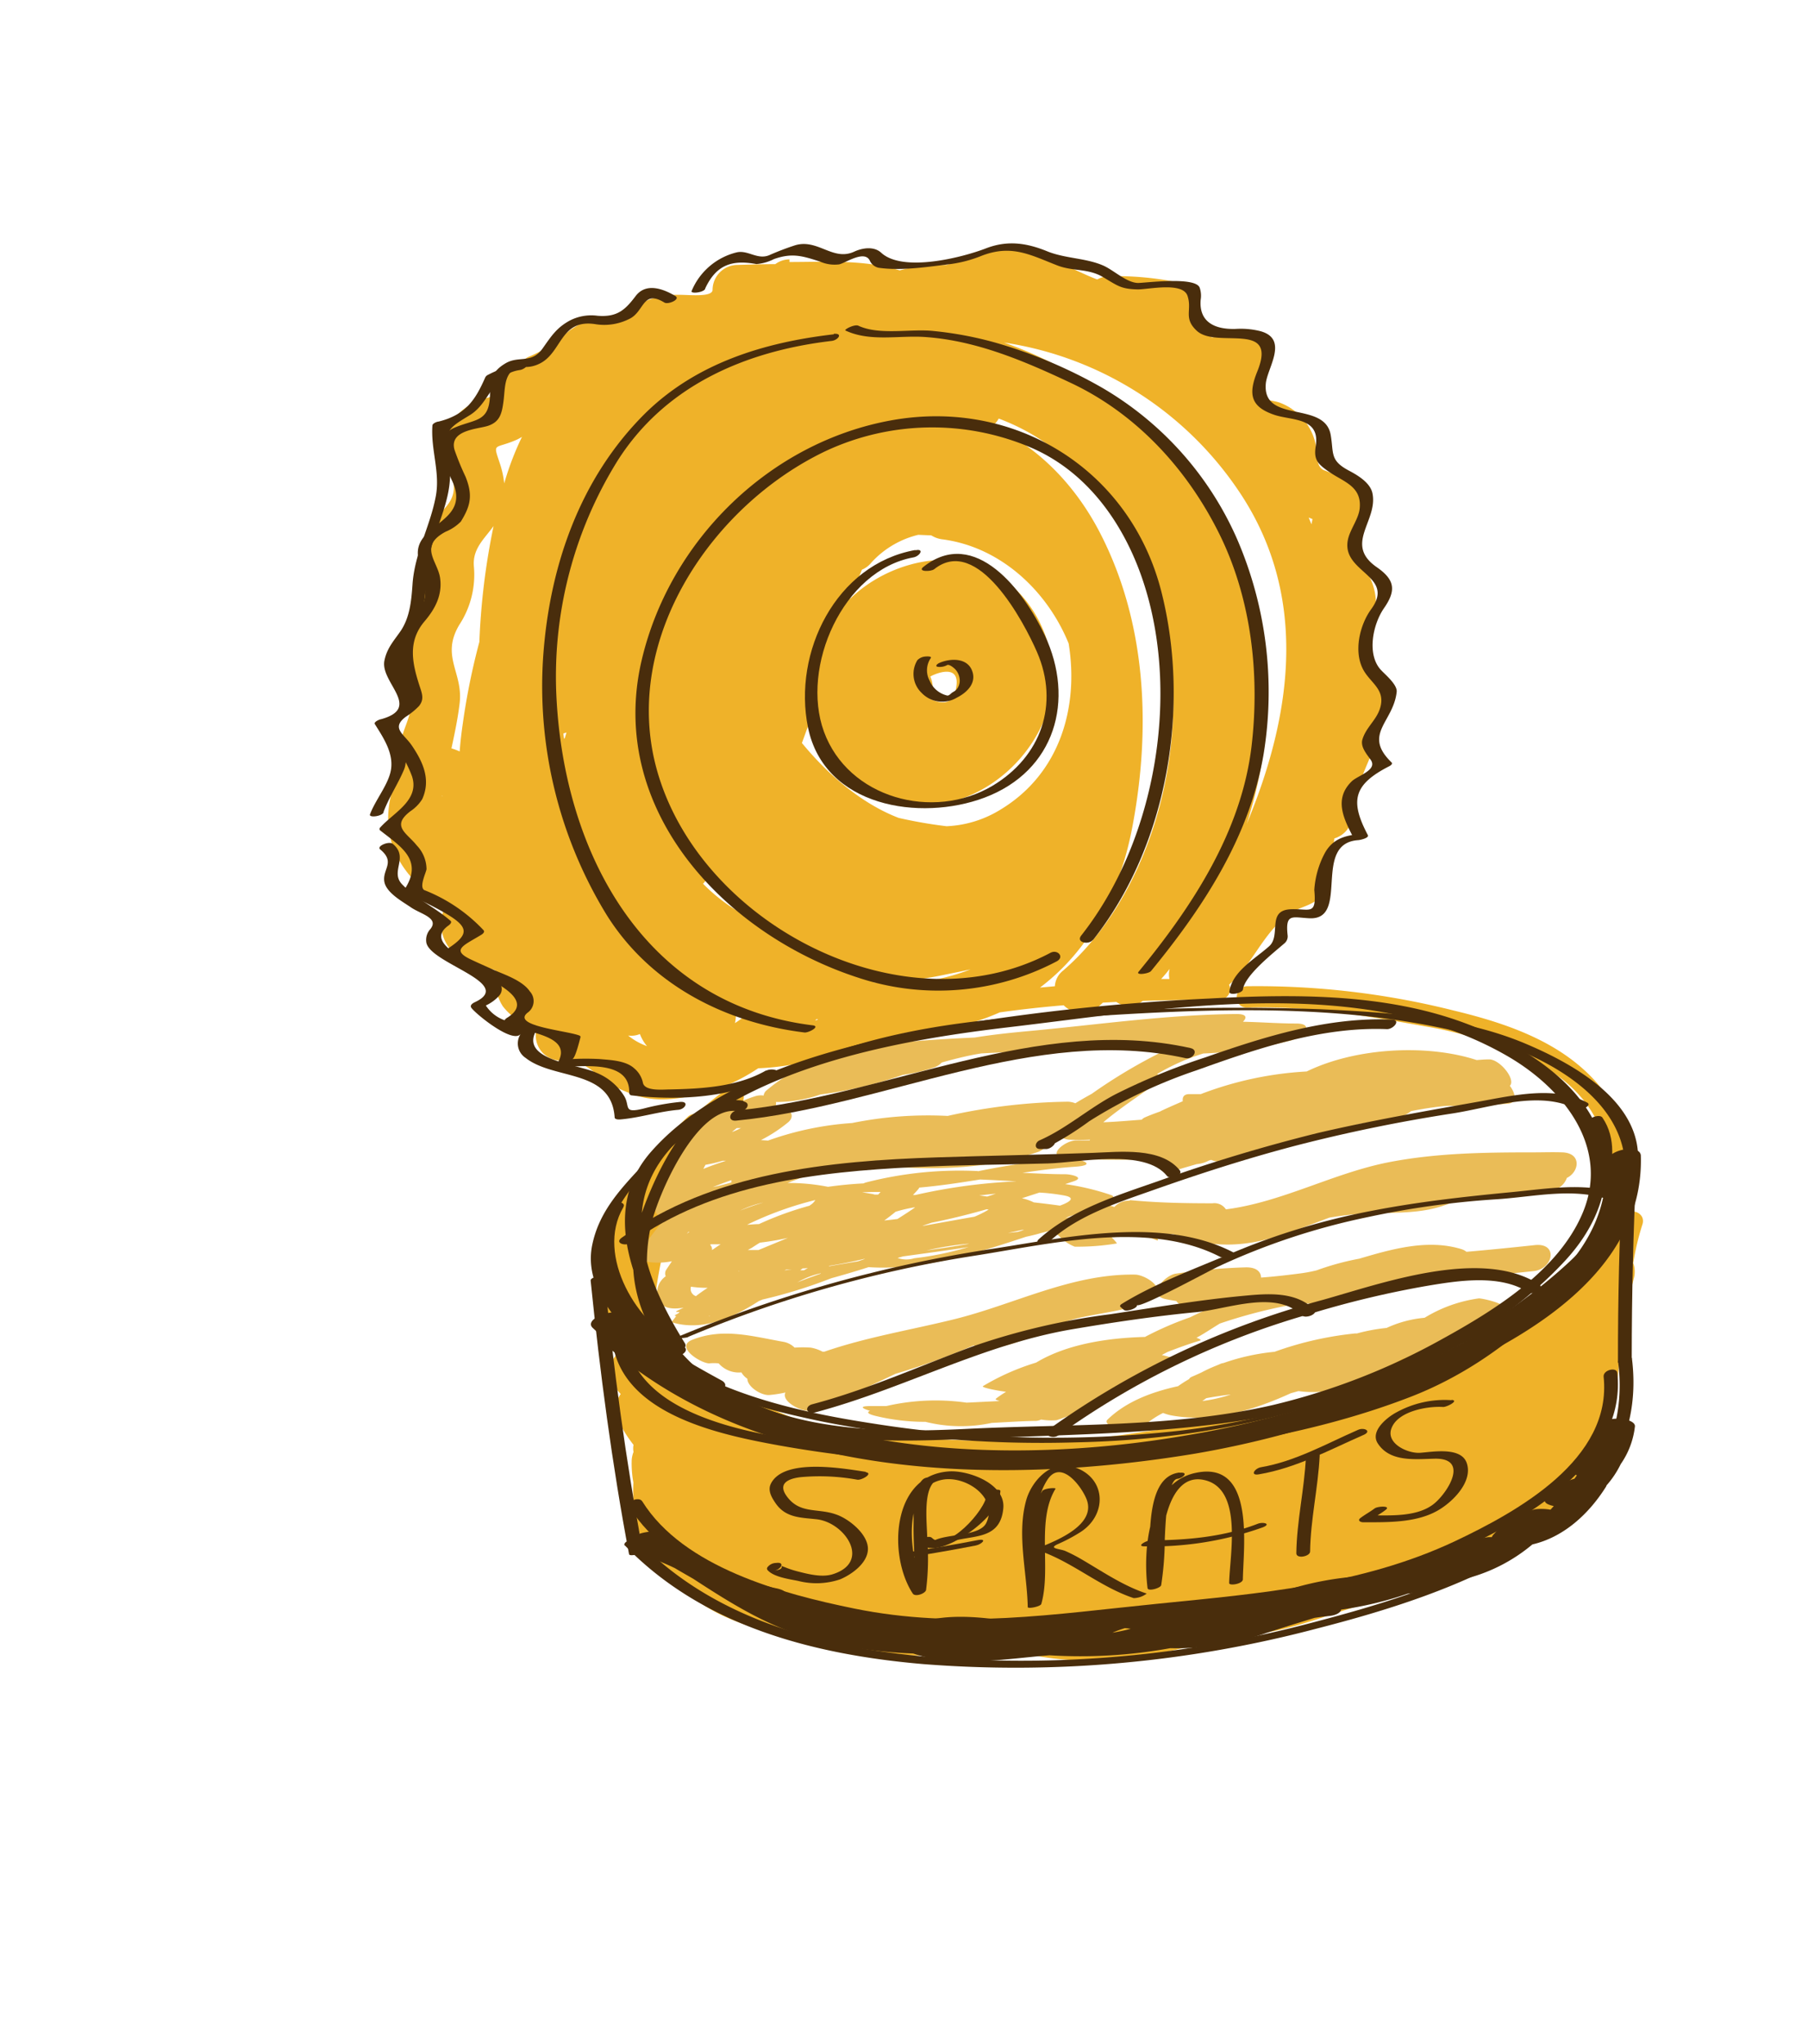 <svg id="layer1" xmlns="http://www.w3.org/2000/svg" viewBox="0 0 254.59 287.75"><defs><style>.cls-1{fill:#efb229;}.cls-2{fill:#492d0c;}.cls-3{fill:#eabc57;}</style></defs><path class="cls-1" d="M88.57,153.87c3.2,1.36,6.34,1,9.65.25a21.6,21.6,0,0,0,3-.89,1.31,1.31,0,0,0,1-.25c.16-.12.32-.22.48-.32a27.85,27.85,0,0,0,4.07-2.25c7.13-.27,13.9-2.93,20.76-5,.85,0,1.71-.06,2.59-.14a33.09,33.09,0,0,0,10.66-2.73c3-.42,6-.75,9-1a3.6,3.6,0,0,0,4.92.18l.6-.55,1.9-.1a3,3,0,0,0,3.71-.15c2.39-.07,4.78-.12,7.15-.15h.4l3.28,0a1.49,1.49,0,0,0,1.33-2.13c3.29-2.78,4.71-7.24,8.45-9.94,1.66-1.2,3.82-1.14,4.93-3.18a47,47,0,0,0,1.44-7.47,3.6,3.6,0,0,0,2.57-3.37c.24-6.09,6.32-12.17,3.61-18.55-1.08-2.56-2-4.21-1.34-7.1.3-1.4,1.13-3.14,1-4.6a8.27,8.27,0,0,0-.78-3c-1.22-2.67-1.89-4.21-1.17-7.24a5.8,5.8,0,0,0-1.56-6,15.72,15.72,0,0,0-3.83-2c-1.18-.57-.83-2.41-1.21-4a8.06,8.06,0,0,0-5.1-5.54c-1.11-.34-3-.44-2.74-.91a12.41,12.41,0,0,0,1.4-5.09,3.54,3.54,0,0,0-3.5-3.5,29.29,29.29,0,0,0-4.59.36c-.74-.6-1.5-1.15-2.29-1.68,0-1,.25-2.07.23-2.59A3.5,3.5,0,0,0,166,39.79a43.35,43.35,0,0,0-9.9-.9,3.84,3.84,0,0,0-1.6.46C151,38,147.6,35.83,143.89,35.3s-7.21.85-10.59,2c-.8,0-1.61,0-2.42,0a26.16,26.16,0,0,0-4.19.77c-5-1.55-10.28-1.18-15.52-1.18h0v-.37a3.37,3.37,0,0,0-2,.67c-1.78,0-3.54.06-5.33.11a3.53,3.53,0,0,0-3.5,3.5c0,1.11-3.44.68-4.83.71a11.13,11.13,0,0,0-5.54,1.34,3.34,3.34,0,0,0-1.45,1.68,30.76,30.76,0,0,0-5.91.7,10.18,10.18,0,0,0-3.63,2.38,21.35,21.35,0,0,1-4.65,2.68,9.78,9.78,0,0,0-4.07,4.59c-.53,1.07-.31.69-2.09,1.28a8.27,8.27,0,0,0-3.61,2.09,6.74,6.74,0,0,0-1.81,5.4c.41,3.17,2.42,5.06-.07,7.86a11,11,0,0,0-2.93,6.76c-.26,2.37.23,3.9-1,6.19a28.29,28.29,0,0,0-2.18,4.63c-1.16,3.4.92,6.59,1.27,9.87.18,1.73-1.2,3.86-1.4,5.62a43.62,43.62,0,0,1-1.21,6.72c-1.8,6.43.77,11.33,5.93,15.2,1.36,1,1.58.61,1.21,2a5.55,5.55,0,0,0,.24,3.87c1.17,2.53,3.41,3.45,6,3.95,2,.39.89.31,1.11,2a6.93,6.93,0,0,0,1.09,3.37,8.39,8.39,0,0,0,3.22,2.52c.51.23,1,.43,1.55.62a3.52,3.52,0,0,0,3.29,4.49c2.56.3,3.37.34,5.33,2.09A15.83,15.83,0,0,0,88.57,153.87ZM150.48,90.6c1.45,8.94-1.2,18.31-9.58,23.38a15.7,15.7,0,0,1-7.61,2.35,65.06,65.06,0,0,1-6.74-1.17c-5.22-2-10-6.13-13.63-10.55.37-1,.69-1.91,1-2.73a15,15,0,0,0,10,10.57c9.77,3.58,20.12-2.72,23.45-11.94,3-8.33-1.92-18.56-10.3-21.09-5.84-1.76-13,.59-17.4,4.93,0-.12.08-.23.11-.35.13-.3.26-.58.38-.88.29-.68.72-1.69,1.21-2.91a3.29,3.29,0,0,0,1.33-1,13.07,13.07,0,0,1,6.61-3.91l1.83.08a3.77,3.77,0,0,0,1.58.56C140.82,77,147.42,83.1,150.48,90.6ZM131,95.27c0-.09,4.74-2.46,3.51,2.11-.5,1.85-2,1.77-3.56,1A3.59,3.59,0,0,0,131,95.27Zm-51.65,8,.42-.14c-.07.24-.15.47-.21.71,0,.07-.09.13-.13.19C79.38,103.72,79.35,103.47,79.33,103.22ZM104,128.36A25,25,0,0,1,99,124.43c.34-.38.67-.78,1-1.18,1.2,2.26,4.2,3.82,6.25,5.05a3.27,3.27,0,0,0-.07,1.08A13.85,13.85,0,0,1,104,128.36Zm10.78,15.32.21-.2.22.08ZM175.55,116c4.31-13.33,4.17-27.92-2.67-40.65a57.12,57.12,0,0,0-31.5-27.12,48.52,48.52,0,0,1,32.85,20.61C184.39,83.62,182,100.55,175.55,116Zm-113.2-3.94c-.2,0-.23-.1,0,0Zm41.29,30.73c.57-.05,1.13-.07,1.7-.07-.6.47-1.21.91-1.84,1.33A7.48,7.48,0,0,0,103.64,142.78Zm25-4.43a28.27,28.27,0,0,1-5.83-.08,46.66,46.66,0,0,0,10.3-1.06c1.13-.23,2.32-.46,3.54-.73A29,29,0,0,1,128.67,138.35Zm36.08-2a3.1,3.1,0,0,0-.05,1.48l-1.17,0C163.94,137.38,164.35,136.87,164.75,136.36Zm22.58-36.69a5.36,5.36,0,0,1-.11.85C187.26,100.24,187.29,100,187.33,99.67ZM88.45,145.8a3.22,3.22,0,0,0,1.66-.21,5.52,5.52,0,0,0,1,1.7A8.88,8.88,0,0,1,88.45,145.8Zm71-29.37c2.66-14,2-28.95-4.72-41.72-3.45-6.54-8.69-11.91-15-14.69a3.65,3.65,0,0,0,.9-1.09,31.67,31.67,0,0,1,4.3,2c8.53,4.87,14.79,13.66,17.92,22.81,5.82,17,.67,41-13.18,52.94a3,3,0,0,0-1.13,2.18l-2.1.19C153.28,133.9,157.67,125.89,159.45,116.43ZM185,72.28c-.13.51-.22,1-.33,1.54l-.39-.95.54.22ZM72.56,62a6.4,6.4,0,0,0,.94-.49A41.05,41.05,0,0,0,71,68.06a13.19,13.19,0,0,0-.59-2.74C69.39,62.24,69.56,63.27,72.56,62Zm-7.9,26a12.88,12.88,0,0,0,2.07-8.25c-.22-2.5,1.5-3.91,2.77-5.68a98.67,98.67,0,0,0-2,16.31,95.71,95.71,0,0,0-2.33,11.48c-.19,1.32-.35,2.63-.44,3.94a8.7,8.7,0,0,0-1.16-.43c.46-2.14.91-4.27,1.16-6.41C65.21,94.66,62.05,92.43,64.66,88Z"/><path class="cls-1" d="M228.38,171.58a29.47,29.47,0,0,0-1,4.14,4,4,0,0,0-1.69.09c4.79-8.52,5.67-18.26-3.41-25.85-4.92-4.11-11.42-6.2-17.54-7.67a113.32,113.32,0,0,0-29.14-3.43c-1.93.06-1.93,3.06,0,3,8.43-.26,16.82,1.16,25.09,2.65a54.15,54.15,0,0,1,16,5.3c5.71,3.07,9.59,8,9.76,14.65.2,7.9-5.78,14.76-11.37,19.88-3.28,2.11-7,3.69-10.45,5.61a49.56,49.56,0,0,0-4.75,1.66,2.76,2.76,0,0,0-3-.37c-5.63,2.27-10.1,5.66-16.13,7.14-7,1.7-14.37,2.39-21.47,3.48-13.92,2.13-27.37.52-41.24.23-7.13-2.4-14-5.88-20.76-9.15A26.79,26.79,0,0,1,92.4,181.5c.51-3.54,1.37-7,2.07-10.53.07-.12.14-.23.2-.35A3.25,3.25,0,0,0,95,168c.2-1.27.37-2.54.47-3.83h0a35.63,35.63,0,0,1,8.63-8.48c1.54-1.13,0-3.7-1.52-2.56s-3.11,2.36-4.62,3.71a1.52,1.52,0,0,0-1.14.43,34.12,34.12,0,0,0-5.4,6.57c-.38.56-.77,1.15-1.14,1.76a3.27,3.27,0,0,0-1.67,1.5c-1,1.74-1.92,3.41-2.7,5.12a3.35,3.35,0,0,0-1.56,2,10.65,10.65,0,0,0-.41,4.62c-.07.62-.12,1.25-.13,1.91,0,3.55,1.37,6.86,3,10a3.57,3.57,0,0,0,0,4.84c.19.24.39.46.59.68a3.74,3.74,0,0,0-.35,3.69,18,18,0,0,0,2.16,3.47,2.57,2.57,0,0,0,0,1,3.83,3.83,0,0,0-.26,1.18,14.81,14.81,0,0,0,.24,3.13,20.39,20.39,0,0,0,1.13,7.92,9.74,9.74,0,0,0,4.25,4.81c3,5,9.24,7.13,14.63,8.58,8.3,2.23,16.89,3.66,25.46,2.77,2.2-.23,4.38-.54,6.54-.87,10.24,3.3,20.75,1.78,30.8-1.48q1-.09,2-.24c6.47,0,12.29-2.76,18.49-4.46,7.5-2.05,14.7-4.52,21.33-8.72a30.11,30.11,0,0,0,11.5-12.63l.1-.17a8.62,8.62,0,0,0,.46-1.13c.08-.2.18-.38.25-.58,1.19-3.1,1.47-6.59,1.79-9.87a83.61,83.61,0,0,1,2.14-12.67,3.55,3.55,0,0,0-.08-2.16,37.17,37.17,0,0,1,1.28-5.4C231.91,170.55,229,169.77,228.38,171.58Z"/><path class="cls-2" d="M168.21,204.68a135.59,135.59,0,0,0,42-14.54c10.63-5.69,21.23-14.3,20.84-27.42-.05-1.74-4.94-.89-4.88,1.09.37,12.42-10.23,19.91-20.08,25.19a128.37,128.37,0,0,1-38.47,13c-20.65,3.65-46.19,3.59-65.8-6.35.42-.43.48-.91-.24-1.3-4.84-2.64-9.54-5.32-13.57-9.14-1.32-1.25-5.92.45-4.55,1.75.82.78,1.67,1.5,2.53,2.2a.62.62,0,0,0,.16.94C108,208.62,141.36,209.11,168.21,204.68Z"/><path class="cls-2" d="M230.21,200.91c.28-1.36-4.66-1.73-5,0a10.55,10.55,0,0,1-1.3,3.81l-.14.11c-.6.59-1.19,1.19-1.79,1.79s-.38.87.06,1.11c-.12.16-.22.32-.34.47a7.7,7.7,0,0,0-4,2.71c-.51.59.17.94,1.09,1.14l-.46.51a7.74,7.74,0,0,0-2.16-.06,11.54,11.54,0,0,0-5.83,3.52,1.22,1.22,0,0,0-.27.4h-.47a15.51,15.51,0,0,0-7.34,3.09,14.28,14.28,0,0,0-8.66,2.34,43.46,43.46,0,0,0-14.82,2.87,33.16,33.16,0,0,0-9.38,1.51,45.79,45.79,0,0,0-12.07.7,30.2,30.2,0,0,0-12.45,1.77c-5.25-.86-11-1.81-15.78-.13-6.26-.52-12.26-2.07-18.49-3.17h-.2c.79-.53.67-1.43-1.14-1.78-3.47-.69-6.61-2.31-9.77-3.85-1.88-1.27-3.78-2.57-5.74-3.72,0,0,0-.07,0-.07h0a.83.83,0,0,1-.38-.18c-1-.58-5.59.26-3.94,1.33l1.49,1c-.59.31-.73.7.24,1.05,1.32.49,2.61,1,3.88,1.62.86.52,1.73,1,2.6,1.51,5.47,3.56,10.84,6.95,17.54,8.65a66.85,66.85,0,0,0,13.4,1.85c5.24,1.79,11.29,1,16.66.48.84-.09,1.68-.16,2.53-.23a70.74,70.74,0,0,0,17-1,38,38,0,0,0,13.56-2.15c2.25-.73,4.51-1.42,6.76-2.12q1-.15,2.1-.27c1-.11,1.57-.48,1.65-.89a49.85,49.85,0,0,0,9.36-2.24,24.48,24.48,0,0,0,7.44-1.94,23.68,23.68,0,0,0,10.13-5c4.34-1,7.9-4.21,10.35-8.1a.64.64,0,0,0,.09-.21,13.3,13.3,0,0,0,2-3A11.49,11.49,0,0,0,230.21,200.91Zm-71,28.42a25,25,0,0,1-2.57.55,17.38,17.38,0,0,1,1.75-.64C158.71,229.26,159,229.3,159.25,229.33Z"/><path class="cls-3" d="M220,162.25c-1.37-.05-2.73,0-4.09,0-6.81,0-13.59.08-20.31,1.38-7.86,1.53-15,5.61-22.93,6.64h-.05a1.93,1.93,0,0,0-1.88-.85c-3.9,0-7.77-.07-11.65-.45v.09a2.64,2.64,0,0,0-2.17.88,16.1,16.1,0,0,0-1.78-.47c.44-.2.89-.38,1.32-.59s.42-.46,0-.62a35.13,35.13,0,0,0-6.47-1.54l1.18-.39c1.69-.57-.43-1-1.14-1-2,0-4-.11-6.06-.2,2.47-.37,4.94-.69,7.44-.86,2.83-.2,1.34-.91-.29-1.1h.12c3.92.17,7.84.1,11.76.14-1,.93,1.17,1.91,2.94,1.35.85-.26,1.7-.5,2.56-.75h0a4.43,4.43,0,0,0,1.73-.51l.32-.09a3.35,3.35,0,0,0,1.9.19c1.13-.27,2.24-.6,3.34-.94l1.18-.27a38.16,38.16,0,0,0,7.32-1.66,2.61,2.61,0,0,0,1.13-.71c2-.54,4.07-1.13,6.1-1.69,1.87-.29,3.74-.58,5.56-1a3.58,3.58,0,0,0,1.6-.78,48.41,48.41,0,0,1,5-.75c2.87,0,5.74-.07,8.62-.3,1.51-.12,1-1.61.31-2.52.88-.92-1.45-3.76-2.94-3.72-.57,0-1.13.05-1.7.09l-.05,0C201.06,147,191,147.45,184,150.86a49,49,0,0,0-14.92,3.19l-1.6,0c-.77,0-1,.41-.93,1-1,.44-2.08.9-3.06,1.37a.41.41,0,0,0-.11.07c-.72.25-1.43.52-2.13.82a1.32,1.32,0,0,0-.48.34c-1.8.13-3.61.3-5.41.36,2.38-2,5-3.71,7.5-5.5.91-.64.69-1,.07-1.28a29.78,29.78,0,0,1,6.51-2.9,58.68,58.68,0,0,0,12.36-1.84c1.35-.36,3.55-2.33.8-2.38-2.52,0-5.05-.2-7.58-.25.58-.57.57-1.1-.93-1.09-9.84.09-19.53,1.51-29.31,2.41-2.48.23-5,.49-7.52.9-1.4.07-2.79.13-4.18.22-8.5.51-18.32,1.43-25.07,7.17a1.13,1.13,0,0,0-.48.78,2.69,2.69,0,0,0-1.08.06,20.1,20.1,0,0,0-9.29,6.11A2.23,2.23,0,0,0,95.94,162l-.09.12a1.9,1.9,0,0,0-.72,1.07,22.31,22.31,0,0,0-2.19,4.6l-.64.42c-1.08.75-1.16,1.89,0,2.23,0,.65.81.93,1.49,1a41.89,41.89,0,0,0-3.55,4.64c-.61,1,.44,1.53,1.3,1.63a9.73,9.73,0,0,0,3.07-.13l-.79,1.19a1,1,0,0,0-.08.93,2.79,2.79,0,0,0-1,3.36c.48,1.11,1.81,1.34,3.52,1.06l0,0c-.31.15-.63.29-.93.45s0,.16.37.14a1.46,1.46,0,0,0-.16.19l-.44.24c-.18.11,0,.15.12.17-.22.28-.44.54-.64.83l.11.06c4.2,1.24,8.39-.58,12.15-3l.54-.23a69.44,69.44,0,0,0,9.68-3c1.76-.48,3.5-1,5.25-1.56,7.36.52,15-1.9,22.18-4.28l.51-.11c.81-.19,1.3-.32,1.49-.39.55-.14,1.09-.27,1.63-.42.27.24.61.53,1,.8a6,6,0,0,0,2.22,1.52,33.94,33.94,0,0,0,5.95-.46,5.41,5.41,0,0,0-.77-.85c.82-.1,1.63-.22,2.45-.36h.46a2.38,2.38,0,0,0,1.35.26l.48,0a8.77,8.77,0,0,1,1.48.45c.63.28.23-.2-.12-.56.83-.07,1.66-.16,2.48-.26l1.66.39a2.5,2.5,0,0,0,1,.47l.67.13a1.6,1.6,0,0,1-.05.21h1.06c6.67,1.09,11.41-1.17,17.76-3.51,1.31-.22,2.63-.4,3.95-.5,4.57-.36,9.1.24,13.35-1.67a77,77,0,0,1,13.53-1.66,2.63,2.63,0,0,0,2.6-1.76C222.39,165,222.76,162.35,220,162.25ZM97.3,181.16a15,15,0,0,0,2.35.16c-.56.37-1.12.75-1.65,1.17A1.06,1.06,0,0,1,97.3,181.16Zm11.94-26a18.79,18.79,0,0,0,6.29-1.06,56.77,56.77,0,0,0,11.6-2.76,24,24,0,0,0,4.27-1,2.67,2.67,0,0,0,1.21-.74c1.62-.46,3.24-.87,4.89-1.17l.67-.11c7.75-.41,15.51-.71,23.27-.83.16.25.53.42,1.19.42H164A74.82,74.82,0,0,0,153.74,154c-.78.43-1.56.87-2.32,1.34a3,3,0,0,0-1.3-.22,81.91,81.91,0,0,0-16.68,2,53.66,53.66,0,0,0-13.46,1,43.39,43.39,0,0,0-11.83,2.47l-1-.07A20.71,20.71,0,0,0,111,158c.82-.71.53-1.6-.45-1.91a12.14,12.14,0,0,0-1.39-.33A.69.69,0,0,0,109.24,155.12Zm43.41,15.38c.14.11.31.27.5.45a18.29,18.29,0,0,0-2.33.4l-.77.07c.87-.29,1.73-.6,2.59-.93Zm-31.84,7.05c-1.37.23-2.76.46-4.14.71l.17-.09q2.52-.4,5-1l-.31.14ZM128.7,170h.15c-.57.41-1.78,1.2-2.48,1.63-.62.08-1.23.15-1.85.21q.83-.6,1.59-1.23C127,170.34,127.84,170.15,128.7,170Zm10.51.31a15,15,0,0,1-2,1c-2.44.42-4.87.87-7.31,1.3l.11-.06,1.18-.4c2.6-.51,5.19-1.16,7.75-1.89Zm-26,8.54-.34,0-.19,0,.34-.26q.38,0,.75-.06Zm-1.75-.1-1,.11.24-.1Zm2.57-9a45.72,45.72,0,0,0-7.16,2.6c-.55,0-1.11.07-1.67.09a48.25,48.25,0,0,1,9.61-3.48A2.13,2.13,0,0,1,114.05,169.7Zm-10.23.91.47-.24a14.87,14.87,0,0,1,3.21-1.11C106.26,169.67,105,170.12,103.82,170.61Zm-6.74,2.77h0l-.36.3.26-.31Zm8.82,2.25c.37-.25.75-.49,1.13-.72a37.06,37.06,0,0,0,3.93-.67L106.81,176c-.44,0-1,0-1.51,0Zm-1.76,3.3L104,179l0-.05Zm11.45.34-1.76.64-1.54.59.25-.13A11.61,11.61,0,0,1,115.59,179.27Zm25.95-5.65c.79-.16,1.58-.32,2.36-.5l.32,0-.85.27C142.72,173.51,142.07,173.58,141.54,173.62ZM139,168.47c-.36-.06-.74-.11-1.11-.15.78-.1,1.56-.18,2.34-.25Zm-15-.64-.34.36-.5,0-.25-.07-1.51-.25C122.22,167.84,123.09,167.82,124,167.83Zm-19.66-9a11.94,11.94,0,0,1-1.27.56c.22-.2.45-.38.68-.56ZM103,166.16a.86.86,0,0,0,0,.32c-.86.26-1.74.48-2.62.66C101.29,166.78,102.15,166.45,103,166.16Zm-3,9.11.09-.08,1.39,0c-.41.26-.82.54-1.22.82A.86.86,0,0,0,100,175.27Zm36.14-.14h.34l-1,.16c-1.68.29-3.37.53-5.05.78A43.28,43.28,0,0,1,136.14,175.13Zm13.7-6.81c1.84.34.6,1-.58,1.43-1.22-.17-2.45-.32-3.69-.46a7.34,7.34,0,0,0-1.67-.58l2.46-.8A27.5,27.5,0,0,1,149.84,168.32Zm-6.38-2a80.11,80.11,0,0,0-14.56,1.93l-.34,0c.27-.29.55-.58.8-.88a.28.28,0,0,0,.07-.16c2.87-.25,5.72-.68,8.57-1.14C139.82,166.14,141.64,166.25,143.46,166.35Zm-5.77-1.44A53.07,53.07,0,0,0,122,166.47a2.28,2.28,0,0,0-.41.15c-1.67.08-3.34.25-5,.48a28.23,28.23,0,0,0-5.7-.54l1.62-.62a44.42,44.42,0,0,1,7.36-2.09,22.93,22.93,0,0,0,4.24-.51c.1.48.58.87,1.39.93,7.06.48,14,.23,20.72-2.1.83-.29,1.74-1.31,1.37-2a8.52,8.52,0,0,0,1.7-.17,2.4,2.4,0,0,0,1.21.46,29,29,0,0,0,3,0l-.06.1-1.88,0c-1.62,0-4.45,2.32-1.46,2.5H150A122.42,122.42,0,0,0,137.69,164.91ZM99.34,164a20,20,0,0,0,2.43-.57l.47,0c-1.08.34-2.15.72-3.2,1.15C99.14,164.39,99.23,164.2,99.34,164Zm.51,21.32a.14.14,0,0,0,0-.06l.13,0Zm26.57-8.21.73-.21c3.09-.43,6.18-.84,9.24-1.32a44.41,44.41,0,0,1-7.65,1.58A3.74,3.74,0,0,1,126.42,177.13Z"/><path class="cls-3" d="M116.62,197.71c3.23-1.26,6.34-2.8,9.48-4.28a95.47,95.47,0,0,0,11-4,2.79,2.79,0,0,0,.65.2c4.18.6,7.43-1.59,11.1-3.1a1.83,1.83,0,0,0,1.18-.46l.1,0c3.68-1.27,8.87-1.25,12.13-3.31,2.16-1.37-1.05-3.28-2.42-3.3-9-.14-17.07,4.24-25.65,6.33-6.12,1.5-12.22,2.49-18.1,4.52l-.27,0a5.53,5.53,0,0,0-1.67-.57,17.12,17.12,0,0,0-2.26,0,3,3,0,0,0-1.6-.82c-4.44-.79-8.53-2-12.86-.26-2.41,1,1.25,3.28,2.42,3.3a6.77,6.77,0,0,1,1.35,0,3.76,3.76,0,0,0,3.2,1.27,2.68,2.68,0,0,0,.84.89c0,1.16,2,2.4,3.12,2.29a16.93,16.93,0,0,0,2.24-.35c-.66,1.34,2.59,2.9,3.7,2.53.44-.15.86-.32,1.29-.48a1.78,1.78,0,0,0,.54-.14Z"/><path class="cls-3" d="M216.19,175.3c-3.18.34-6.43.67-9.69.95a2.15,2.15,0,0,0-.76-.39c-4.72-1.43-9.75,0-14.34,1.36a37.53,37.53,0,0,0-6,1.64,20.25,20.25,0,0,1-2.06.4c-1.8.24-3.76.47-5.77.62,0-.79-.62-1.47-2.16-1.44a81.55,81.55,0,0,0-9.85.89c-1.49.21-4.16,3-1.43,3.58.5.11,1,.19,1.51.27a2,2,0,0,0,2.57.6l.89-.28c1.15.05,2.29.05,3.43,0a27.44,27.44,0,0,0-4.18,1.6c-.25.11-.51.25-.76.37a45.8,45.8,0,0,0-6.37,2.77h-.13c-4.93.14-10.79.95-15.19,3.61a33.3,33.3,0,0,0-7.48,3.31c-.32.19,1.92.63,3.24.8-.49.31-1,.63-1.45,1-.09.07.14.18.55.3l-4.64.23a31,31,0,0,0-11.32.48c-.74,0-1.49,0-2.23,0-1.72,0-1.11.36-.06.67-.83.34.55.66.88.74a29.46,29.46,0,0,0,6.93.81,20.65,20.65,0,0,0,9.34.15c2-.1,4-.24,5.95-.28a2.1,2.1,0,0,0,1-.19,8.6,8.6,0,0,0,2.16.09,22.87,22.87,0,0,0,8.54-4.87c2.92-.81,5.49-2.41,8.29-3.74a19.66,19.66,0,0,0-2-.57l.81-.43c1.5-.58,3-1.13,4.54-1.59.29-.08,0-.24-.47-.41,1-.52,2.1-1.28,3.29-2a72.06,72.06,0,0,1,9.27-2.48c1-.21-.44-.64-1.11-.81h0l1.47-.11a1.8,1.8,0,0,0,1.21.53c5.69.44,10.85-1.6,16.19-3,5.73-.34,11.52-.91,17.13-1.51C218.71,178.7,219.47,175,216.19,175.3Z"/><path class="cls-3" d="M208.24,182.81a19.75,19.75,0,0,0-7.64,2.73,16.09,16.09,0,0,0-5.35,1.43,25.12,25.12,0,0,0-4.19.78,1.53,1.53,0,0,0-.29,0,47.48,47.48,0,0,0-11.3,2.58,30.35,30.35,0,0,0-7.21,1.59,1.06,1.06,0,0,0-.34.08l-.59.25c-.73.29-1.46.62-2.17,1-.42.19-.85.39-1.28.57-.26.11-.39.22-.43.35q-.8.45-1.56,1c-3.79.83-7.34,2.19-9.94,4.71-.94.91,3.6,2.32,4.68,1.28a13.24,13.24,0,0,1,3.14-2.22,7.25,7.25,0,0,0,1.09.33c5.7,1.07,11.45-.62,16.91-3.11l1.07-.3c5.64.78,10.12-1.9,14.76-4.58,5.11-.65,10.05-3.88,14.09-6.7C212.91,183.66,208.63,182.78,208.24,182.81Zm-38.38,14.05c1.1-.21,2.22-.37,3.35-.51l.09,0a21.2,21.2,0,0,1-4,.91Z"/><path class="cls-2" d="M90.66,190.5c7.26,5.41,16.49,7.85,25.21,9.67a159.83,159.83,0,0,0,35.6,2.91c18.08-.37,34.78-4.07,50.93-12.12,10.17-5.06,29.32-15.05,28.23-28.84-.61-7.71-9.66-12.58-15.83-15.18-8.94-3.77-19.23-4.39-28.79-4.84a333.7,333.7,0,0,0-34.79.58c-11,.62-21.48,1.56-32.07,4.88-10.93,3.43-21.27,8.5-29.12,17-3,3.21-5.71,6.28-6.63,10.69-1.1,5.22,2.47,9.77,5.91,13.19.33.34,2.07-.39,1.82-.63-4.53-4.52-7.41-9.61-4.92-15.94,2-5,7-9.31,11-12.65C108.29,150,124.75,145,139,144.09c22.8-1.46,47.71-4.17,70,2.12,7.62,2.15,17.79,7.23,19.58,15.74,1.5,7.15-5.08,13.67-9.94,17.79-14.47,12.28-33.8,19.48-52.44,21.69a161.54,161.54,0,0,1-43.26-1c-10.42-1.6-21.86-4.16-30.47-10.58-.41-.3-2,.48-1.83.64Z"/><path class="cls-2" d="M83.17,180.3c1.31,12.92,3,25.77,5.41,38.53.07.38,2-.07,1.93-.51-2.42-12.76-4.1-25.62-5.41-38.54,0-.33-2,0-1.93.52Z"/><path class="cls-2" d="M228.49,164.8q-.68,13.5-.66,27c0,.27,1.94,0,1.94-.51q0-13.51.65-27c0-.24-1.9,0-1.93.51Z"/><path class="cls-2" d="M88,217.6c11,11.38,26.59,15.36,41.89,16.69a166,166,0,0,0,55.56-5c18.37-4.71,47.31-14.06,44.35-38-.08-.63-2-.19-1.94.51,2.95,23.8-26.33,32.35-44.38,37a159.18,159.18,0,0,1-51.07,4.62c-15.46-1.14-31.54-5-42.61-16.53-.46-.47-2.29.23-1.8.75Z"/><path class="cls-2" d="M107.88,150.71c-4,2.32-9.07,2.59-13.57,2.68-.88,0-3.47.29-3.77-.9a3.6,3.6,0,0,0-1.22-2.06c-1.21-1.12-3.38-1.18-4.91-1.32a37.86,37.86,0,0,0-3.84,0c.43,0,1.08-2.77,1.15-3s-.07-.29-.19-.33c-1.77-.67-9.51-1.33-7.26-3.18a2,2,0,0,0,.35-3c-1-1.5-3.44-2.33-5-3-1.12-.51-2.25-1-3.36-1.53-2.84-1.35-.85-2,1.52-3.46.2-.12.53-.39.31-.64a22.87,22.87,0,0,0-8.3-5.63c-.88-.4.3-2.66.27-3a4.88,4.88,0,0,0-1.37-3.3c-1.38-1.75-3.71-2.71-.86-4.85a5.56,5.56,0,0,0,1.63-1.68c1.24-2.76.1-5.25-1.5-7.59-1.08-1.57-2.94-2.41-.82-4A10,10,0,0,0,59,99.41c.73-.91.47-1.66.12-2.71-1.08-3.31-1.76-6.38.68-9.24,1.51-1.78,2.5-3.7,2.17-6.08s-3.08-4.46.79-6.52a6.47,6.47,0,0,0,2.13-1.42c1.42-2.28,1.68-3.77.67-6.31A37,37,0,0,1,64,63.33c-.77-2.79,3.26-2.91,4.67-3.36,1.7-.54,2-1.73,2.22-3.41.3-2.13-.06-5,3.27-4.89a4.29,4.29,0,0,0,1.58-.36c3.48-1.45,3-6.53,8.21-5.65a7.82,7.82,0,0,0,4.61-.73c2.21-1,1.87-4.23,5-2.33.51.32,2.31-.45,1.54-.92-1.66-1-4.12-1.94-5.59,0s-2.58,3-5.36,2.78a6.61,6.61,0,0,0-3.91.67c-1.84,1-2.58,2.15-3.82,3.91-1.58,2.24-3.33,1-5.21,2.1S69,53.42,69,55.53c-.08,3.92-2,3.43-4.91,4.65-3.46,1.43-1.6,5-.45,7.46,2.9,6.13-5.71,5.94-4.73,11,.62,3.22,2,5-.32,8.16-1.25,1.73-2.26,2.67-2.51,4.87-.23,2,.7,4.28,1.32,6.18s-2.48,3.37-3.76,4.35c-.15.11-.29.35-.12.52a16.46,16.46,0,0,1,4.5,6.59c1.1,3.39-2.63,5.11-4.5,7.22a.27.27,0,0,0,0,.38c2.91,2.3,6.22,4.19,3.38,8.41a.29.29,0,0,0,.12.47,47.68,47.68,0,0,1,5.24,2.53c4,2.23,3.95,3.26.35,5.53-.17.1-.57.42-.31.64,2.23,1.9,14.63,5.42,9.09,8.82-.27.17-.56.5-.17.73,2.54,1.46,9.62,1.57,7.31,5.61-.22.38.18.55.52.55,3.06,0,9.68-1,9.55,3.65a.37.37,0,0,0,.37.38c6.45.75,14.38.4,20.12-2.95,1.13-.65-.59-.89-1.19-.53Z"/><path class="cls-2" d="M99.29,40.64c1.61-3.49,3.94-4.06,7.22-3.46a6.58,6.58,0,0,0,2.47-.7c2.56-.91,4-.45,6.49.35a5.07,5.07,0,0,0,2.71.39c1-.26,3.5-2,4.28-.57a1.78,1.78,0,0,0,1.25,1.05c3.27.47,7-.14,10.29-.54A18,18,0,0,0,138.26,36c4.22-1.61,6.84-.1,10.62,1.37,2.19.86,4.35.39,6.47,1.66s2.54,1.66,4.87,1.72c1.53,0,6.33-1.09,7,.91s-.63,3.12,1.3,4.91c2.81,2.61,11.48-1.53,8.52,5.74-1.26,3.12-1,4.93,2.35,6.08,2.43.85,6.55.32,5.88,4.43-.3,1.9.25,2.49,1.92,3.64,2,1.39,4.6,2,4.27,5.15-.15,1.41-1.27,2.82-1.62,4.22-1.18,4.78,6.75,5.12,3.25,9.93-1.63,2.23-2.47,5.89-1.19,8.41,1,2,3.3,2.86,2.41,5.61-.53,1.65-2,2.68-2.48,4.39-.26,1,.61,2,1.16,2.78,1.09,1.48-1.83,2.24-2.67,3.08-2.53,2.5-1.12,5.28.35,8.07l1.37-.71c-2.36.17-4.31.55-5.51,2.76a12.76,12.76,0,0,0-1.46,5.15c.34,3.67-.64,2.61-3.3,2.72-3.48.14-1.3,3.69-3.08,5.23-2,1.78-5.2,3.56-5.58,6.37-.08.6,1.84.23,1.91-.3.27-2,4.29-5.15,5.88-6.53a1.28,1.28,0,0,0,.42-1.06c-.36-3.21.65-2.55,3.08-2.44,5.74.26.31-10.54,6.84-11,.18,0,1.59-.28,1.37-.71-2.53-4.8-2.06-7.1,3-9.69.16-.08.55-.32.34-.54-4.12-4,.27-5.66.72-9.94.11-1-1.59-2.41-2.14-3-2.12-2.15-1.24-6.47.34-8.76,1.74-2.5,1.58-4-1-5.79-4.66-3.23.15-6.47-.6-10.35C193,68,191.21,66.93,190,66.29c-2.78-1.46-2.17-2.44-2.62-5.05-.84-4.87-9.62-1.54-9.14-7.21.18-2.2,3.31-6.31-.79-7.41a11.36,11.36,0,0,0-3.44-.31c-3,.1-5.2-1-4.94-4.1a3.49,3.49,0,0,0-.13-1.68c-.54-1.66-7.82-.67-8.72-.69-1.58-.05-3.34-1.75-4.8-2.42-2.42-1.09-5.33-1-7.87-2-2.95-1.22-5.67-1.62-8.69-.46-3.41,1.32-11.73,3.42-14.77.63-1-.93-2.61-.71-3.8-.16-3,1.39-5.11-1.84-8.31-.9a38.35,38.35,0,0,0-3.69,1.41c-1.67.67-3-.79-4.58-.4a9.24,9.24,0,0,0-6.32,5.43c-.2.42,1.66.24,1.91-.3Z"/><path class="cls-2" d="M117.41,47.07C107.6,48.2,98,51.13,90.79,58.26c-9.17,9.13-13.44,21.55-14.31,34.28a61.65,61.65,0,0,0,8.89,36.19c6.11,9.83,16.66,15.27,27.91,16.64.54.07,2.26-.83,1.21-1-23.67-2.88-35-24.08-36.13-46.13A57.53,57.53,0,0,1,86.88,65C93.6,54.29,105,49.42,117.11,48c.89-.1,1.65-1.1.3-1Z"/><path class="cls-2" d="M119.06,46.54c3.48,1.62,7.47.66,11.19.91,7.28.5,14.05,3.41,20.55,6.47,9.26,4.36,16.39,12.16,20.89,21.24s5.73,19.78,4.55,29.86c-1.42,12.08-8.37,22.63-15.92,31.81-.42.52,1.45.27,1.76-.11,7.38-9,13.9-18.94,15.86-30.59a54.25,54.25,0,0,0-3.75-30.25,46.07,46.07,0,0,0-19-21.29,67.81,67.81,0,0,0-15-6.34,50.37,50.37,0,0,0-8.7-1.64c-3.26-.36-7.62.64-10.62-.75-.53-.25-2.09.55-1.81.68Z"/><path class="cls-2" d="M153.9,132.36c10.54-13.3,13.77-32.86,9.62-49.12-4.38-17.12-20.6-27.2-38-24.06-17.21,3.11-31.3,17-35.2,33.93C85.52,114,102,131.5,120.74,137.62a35.81,35.81,0,0,0,28.05-2.26c1.16-.62.12-1.74-.87-1.21-20.73,11-49.69-4.08-55.53-26.15-4.81-18.19,8-37,24-44.55a35.47,35.47,0,0,1,28.36-.61c8.52,3.47,13.88,11.37,16.5,19.88,4.89,15.81,1.26,36-9,49-.77,1,1.06,1.35,1.63.62Z"/><path class="cls-2" d="M128.89,77.44c-11.19,2-17.28,14.43-15.11,25,2.3,11.19,15.8,13.26,24.84,9.87,10-3.76,12.78-13.77,8.49-22.88-2.89-6.15-9.81-15.42-17.1-9.6-.86.69,1.07.68,1.54.31,6.14-4.9,12.65,7.47,14.47,11.66,3.18,7.32.6,14.73-6.25,18.83-8.4,5-20.34,1.73-23.75-7.62-3.32-9.11,2.69-22.73,12.6-24.53.9-.16,1.6-1.29.27-1Z"/><path class="cls-2" d="M129.15,93a3.69,3.69,0,0,0,.64,4.57,4,4,0,0,0,4.94.66c1.49-.75,2.86-2.12,2.12-3.88s-3.06-1.68-4.6-1c-.18.08-.66.42-.23.53a2.13,2.13,0,0,0,1.35-.24c.32-.14.91.37,1.12.57a2.39,2.39,0,0,1,.65,1.47,1.9,1.9,0,0,1-.49,1.44c-.2.22-.48.3-.69.49s-.37.34-.58.32a3.56,3.56,0,0,1-2.48-2.1,3.06,3.06,0,0,1,.16-3.17c.21-.31-.72-.23-.78-.22a1.75,1.75,0,0,0-1.13.54Z"/><path class="cls-2" d="M121.91,207.23c-3.14-.47-11.6-2-13.38,1.71-.45.95.16,1.95.69,2.72,1.41,2.05,3.51,2,5.77,2.25,4,.44,7.73,6,2.29,7.73-1.51.49-3.43,0-4.92-.38a13.7,13.7,0,0,1-1.78-.58c-1.28-.49.43.19-1.56.46.93-.13,1.6-1.26.26-1.08a1.54,1.54,0,0,0-1.2.59.32.32,0,0,0,0,.41c.87,1,3.13,1.28,4.32,1.53a10.37,10.37,0,0,0,5.92-.23c1.62-.69,3.77-2.23,3.89-4.13.14-2.16-2.69-4.4-4.48-5-2.62-.94-5.15,0-7-2.64-1.25-1.8.4-2.42,2-2.61a29.43,29.43,0,0,1,8,.36c.61.09,2.28-.89,1.18-1.06Z"/><path class="cls-2" d="M130,208.26c-1.6,1.44-1.32,4.51-1.36,6.44-.06,3.08.43,6.36-.18,9.4l1.87-.5c-2.39-3.63-3.54-14.2,2.43-15.27,3.26-.58,7.82,2.53,6.12,6.09-.91,1.91-5.52,1.51-7.35,2.49-1.15.62.55,1,1.21.62,3.24-1.73,8.07-.09,8.54-5.18.32-3.47-4.93-5.36-7.65-5.18-8.07.53-8.61,11.86-5.1,17.2.35.52,1.76,0,1.87-.5a34.86,34.86,0,0,0,.17-7.15c0-1.94-.65-6.63,1-8.11.85-.76-1.07-.79-1.56-.35Z"/><path class="cls-2" d="M146.73,210c-2.8,4.56-.6,11.19-2,16.22l1.92-.44c-.09-4.74-1.11-9.42-.4-14.17a8.34,8.34,0,0,1,1.18-3.17c1.9-3.1,4.83.77,5.57,2.64,1.41,3.58-4.12,5.78-6.51,6.76,0,0-.63.32-.37.41,4.84,1.6,8.68,5.15,13.52,6.76a3.14,3.14,0,0,0,1.83-.64c-3.38-1.12-6.26-3.13-9.31-4.9a22.4,22.4,0,0,0-2.07-1.06c-.76-.37-2.59-.34-1.14-1a23.8,23.8,0,0,0,3.12-1.65c3.94-2.45,3.78-7.89-1.06-9.27-3.17-.9-5.81,2.17-6.52,4.78-1.33,4.82.13,10.1.23,15,0,.29,1.81-.07,1.91-.44,1.42-5-.74-11.71,2-16.22.1-.17-1.62-.1-1.9.36Z"/><path class="cls-2" d="M166.09,207.33c-5.65.66-3.69,12.32-4.5,16.13l1.93-.41c-.46-3.69,0-16.29,6.25-14.62,5.28,1.41,3.37,10.63,3.31,14.46,0,.43,1.92.13,1.93-.52.07-4.62,1.76-16.77-6.62-15-6.65,1.37-7.49,10.7-6.8,16.23.06.52,1.83,0,1.92-.41a44.41,44.41,0,0,0,.51-6.62c.06-1,.25-8.17,1.75-8.35.85-.1,1.68-1,.32-.86Z"/><path class="cls-2" d="M183.89,205.17c-.22,4.52-1.29,9-1.35,13.52,0,.85,1.93.45,1.94-.23.06-4.54,1.13-9,1.35-13.52,0-.84-1.9-.46-1.94.23Z"/><path class="cls-2" d="M177.28,207.58c5.25-.89,9.89-3.43,14.71-5.54,1.24-.54.1-1.1-.74-.73-4.47,1.95-8.83,4.44-13.68,5.27-.89.15-1.62,1.23-.29,1Z"/><path class="cls-2" d="M204.39,197.14a14.07,14.07,0,0,0-7.78,1.73c-1.29.69-3.71,2.62-2.61,4.34,1.71,2.68,5.28,2.23,8,2.17,4.78-.11,2.07,4.44.13,6.17-2.37,2.12-6.42,1.8-9.4,1.8.12.2.24.4.37.6.65-.48,1.37-.86,2-1.35.85-.63-1.1-.54-1.53-.22-.64.48-1.37.87-2,1.35-.46.35,0,.6.38.6,3.37,0,7.38.1,10.43-1.61,2.12-1.18,5.06-4.07,4.16-6.72-.79-2.34-4.85-1.57-6.57-1.45s-4.8-1.28-4.05-3.4c.86-2.48,5.15-3.2,7.3-3.05.53,0,2.26-.89,1.21-1Z"/><path class="cls-2" d="M149,202.12a114.35,114.35,0,0,1,35.27-17.07,135.78,135.78,0,0,1,16.65-4c4.42-.74,10.29-1.68,14.29.9.72.46,2.42-.53,1.49-1.13-8.12-5.22-22.21-.1-30.5,2.22a119.33,119.33,0,0,0-38.48,18.18c-1.07.77.5,1.45,1.28.89Z"/><path class="cls-2" d="M114.72,198.88c12.29-3.25,23.46-9.5,36.07-11.69,5.88-1,11.8-1.88,17.74-2.45,4.4-.43,11.08-3.17,14.76.44.57.56,2.4-.21,1.78-.81-2.61-2.56-6.5-2.25-9.88-1.93-6.27.58-12.61,1.65-18.84,2.6a95.57,95.57,0,0,0-19.41,4.54c-7.5,2.78-14.79,6.08-22.54,8.13-1.18.31-.86,1.49.32,1.17Z"/><path class="cls-2" d="M160.08,183.75c.5.46,10.29-4.88,11.39-5.39a95.89,95.89,0,0,1,21.15-7,124.11,124.11,0,0,1,18-2.5c5.28-.32,10.9-1.73,16,.07.48.16,2.23-.58,1.57-.81-4.93-1.72-10.37-.74-15.44-.26-6.67.64-13.25,1.37-19.85,2.67a97.7,97.7,0,0,0-19.24,5.82c-5.07,2.15-11.08,4.37-15.72,7.25-.13.08-.31.27-.16.41l.45.4c.42.39,2.19-.34,1.81-.69Z"/><path class="cls-2" d="M96.85,188.25a172.76,172.76,0,0,1,40-11.39c10.74-1.65,24.79-5.18,35,.12.48.25,2-.55,1.83-.64-9.92-5.16-23.47-2.11-33.92-.51a188.68,188.68,0,0,0-43.93,12.23c-1.17.48.67.36,1.09.19Z"/><path class="cls-2" d="M147.78,174.79c4-3.67,9.59-5.46,14.64-7.24,6.5-2.3,13.07-4.41,19.74-6.17a225.43,225.43,0,0,1,22.44-4.62c5.32-.83,12.3-3.3,17.35-.59.54.29,2.33-.5,1.54-.93-4.5-2.41-10.46-1-15.18-.15-7.64,1.36-15.26,2.68-22.82,4.45A233.63,233.63,0,0,0,163,166.33c-5.74,2-12.14,4-16.72,8.15-.83.76,1.09.72,1.55.31Z"/><path class="cls-2" d="M88.82,175c11.58-8.35,26.15-10,40-10.68,6.24-.31,12.5-.33,18.74-.51,4.47-.12,13.64-2.15,16.78,1.77.48.6,2.34-.11,1.78-.81-2.65-3.3-8.49-2.58-12.21-2.45-7.29.27-14.58.39-21.87.63-15.3.5-31.71,2.1-44.5,11.32-1.06.76.55,1.23,1.25.73Z"/><path class="cls-2" d="M148,160.44h-.84c0,.4,0,.81.08,1.22a43.53,43.53,0,0,0,6.15-3.8,70.25,70.25,0,0,1,15.09-7.16c8.6-3.08,17.58-6.17,26.84-5.8.9,0,2-1.3.68-1.35-9.1-.37-17.82,2.37-26.32,5.34A90.17,90.17,0,0,0,157,154.11c-3.65,1.92-6.87,4.81-10.62,6.45-.63.27-.8,1.21.08,1.22h.84c.89,0,2-1.34.68-1.35Z"/><path class="cls-2" d="M103.66,157.78c20.86-2,42-13.5,63.29-8.79,1,.21,1.94-1.15.67-1.43-21.47-4.75-42.78,6.75-63.8,8.78-1.09.1-1.48,1.57-.16,1.44Z"/><path class="cls-2" d="M104.75,155c-7.41-1.33-12.6,10.7-14.48,16.06-3.44,9.79,1.33,19.31,9.41,25,10.43,7.28,24.3,7.08,36.44,6.53,14-.63,28.31-.62,42.15-3.15,14.92-2.73,31.63-10.67,42-21.81,4.4-4.7,7.15-10.87,5.19-17.27-2.51-8.14-11.54-13.44-19-16.24-11.36-4.29-24.22-4.17-36.16-3.53a309.81,309.81,0,0,0-40.44,4.52c-12.91,2.44-29.24,6.81-38.24,17.12-7.38,8.47-2,19.66,3.06,27.74.46.74,2.3,0,1.76-.85-6.58-10.56-10.11-21.83,1.27-30.42,12.15-9.17,29.61-12.34,44.34-14.07,22.17-2.6,49.65-7.68,70,3.94,7.9,4.49,14.7,12.79,10.85,22.11-3.39,8.2-12.46,13.8-19.87,17.88a93.36,93.36,0,0,1-23.78,9.26c-13.91,3.21-28.88,2.65-43.07,3.36s-31.36.37-41.17-11.82c-3.86-4.8-4.63-11-3.33-16.89.95-4.25,6.5-17.06,12.29-16,1,.17,2-1.17.67-1.4Z"/><path class="cls-2" d="M85.92,169.81c-4.33,7.45,2.13,17.82,9.15,21,.76.35,2.23-.75,1.12-1.26-6.43-2.91-12.37-12.77-8.43-19.55.53-.92-1.43-.89-1.84-.19Z"/><path class="cls-2" d="M223.85,158.12c1.9,2.8,1.22,6.08.6,9.19-.15.78,1.8.47,1.94-.22.67-3.35,1.28-6.74-.75-9.74-.39-.57-2.26.08-1.79.77Z"/><path class="cls-2" d="M86.55,190.44c2.49,9.05,15.29,11.64,23.19,13.08a170.26,170.26,0,0,0,42.59,2.17c15.43-1.11,31.74-3.39,46.25-9,13.26-5.11,24.2-15.93,31.12-28.14.43-.77-1.5-.53-1.8,0-6.85,12.09-17.19,22-30.07,27.42-13.32,5.61-29.14,7.41-43.42,8.58a184.75,184.75,0,0,1-41.63-1.74c-8-1.15-21.78-3.72-24.3-12.89-.17-.64-2.1-.11-1.93.52Z"/><path class="cls-2" d="M88.66,212.24c5.93,9.49,19.65,13.08,29.82,15.41,16.3,3.74,31.79.8,48.1-.8,14.7-1.45,28.95-3.48,42.26-10.23,8.75-4.43,20.09-12.12,18.9-23.32-.1-.89-2-.42-1.93.52,1.24,11.64-12.1,19-21,23.21-13.11,6.15-27.47,7.33-41.68,8.76-14.65,1.46-28.2,3.68-42.88.68-10.1-2.06-24-5.78-29.81-15.08-.47-.75-2.31,0-1.77.85Z"/><path class="cls-2" d="M95.76,155.15a33,33,0,0,0-5.13.93c-2.92.72-1.89-.27-2.7-1.7a8.21,8.21,0,0,0-4-3.36c-2.65-1.23-11-1.76-8.32-6.1.24-.39-.21-.58-.54-.59a10.5,10.5,0,0,1-4.39-.83,5.23,5.23,0,0,1-2.27-1.93,5.79,5.79,0,0,0,1.78-1.27c.8-.81.46-1.74-.21-2.49-1.58-1.74-10.89-4.62-6.84-7.49.17-.12.56-.45.29-.68-2.16-1.88-4.81-3.06-6.81-5.13-1.74-1.81,1-3.79-1.3-5.69-.54-.45-2.34.32-1.79.77,2.23,1.83.25,2.81.6,4.6.3,1.51,2.49,2.72,3.67,3.52,1.41,1,4.06,1.5,2.81,3.09a2.26,2.26,0,0,0-.59,1.81c.28,3,12.61,5.79,6.86,8.49-.29.13-.76.42-.51.79.55.82,6,5.28,7,3.61a2.43,2.43,0,0,0,.63,3.44c4,3.17,12.09,1.53,12.55,8.38,0,.33.64.31.84.29,2.75-.24,5.36-1.11,8.11-1.35,1-.08,1.59-1.22.26-1.11Z"/><path class="cls-2" d="M54,114.33c.78-2.08,2-3.88,2.87-5.92,1-2.36-1.06-5.18-2.19-7l-.85.66c3.24-.89,5.05-2.24,3.61-5.74-1.34-3.24-1.67-4.37.72-7.53,1.74-2.29,1.73-5.44,1.93-8.23.4-5.75,4.36-10.4,3-16.25-.87-3.72.44-4.25,3.1-5.89,2.87-1.78,3.09-5.75,7-6.33.86-.13,1.65-1.11.31-.91a15.71,15.71,0,0,0-4.79,1.59.78.78,0,0,0-.38.36c-1.36,3.08-2.7,5.27-6.59,6.22-.21,0-.83.25-.85.54-.25,3.42,1.12,6.61.47,10-.81,4.3-3,8-3.28,12.48-.16,2.26-.39,4.58-1.67,6.47-1,1.44-1.93,2.42-2.28,4.17-.62,3.09,5.39,6.64-.5,8.25-.14,0-1,.35-.86.66,1.25,2,2.82,4.29,2.21,6.81-.5,2-2.14,3.94-2.88,5.92-.19.52,1.71.28,1.92-.29Z"/><path class="cls-2" d="M127.64,219.33c3.26-.55,6.52-1.09,9.77-1.73.79-.15,1.69-1,.34-.77-3.24.63-6.51,1.18-9.77,1.72-.8.13-1.7,1-.34.78Z"/><path class="cls-2" d="M161.19,217.72a46.19,46.19,0,0,0,16.61-2.67c1.28-.5.07-.8-.69-.51-4.8,1.87-10,2.31-15.1,2.34-.56,0-2.11.85-.82.84Z"/><path class="cls-2" d="M129.41,217.23c1.68,1.73,4.81,0,6.4-1,2-1.28,4.9-3.7,5.06-6.3,0-.41-1.89-.14-1.93.52-.14,2.17-5.63,8.21-7.73,6.06-.4-.41-2.21.29-1.8.7Z"/></svg>